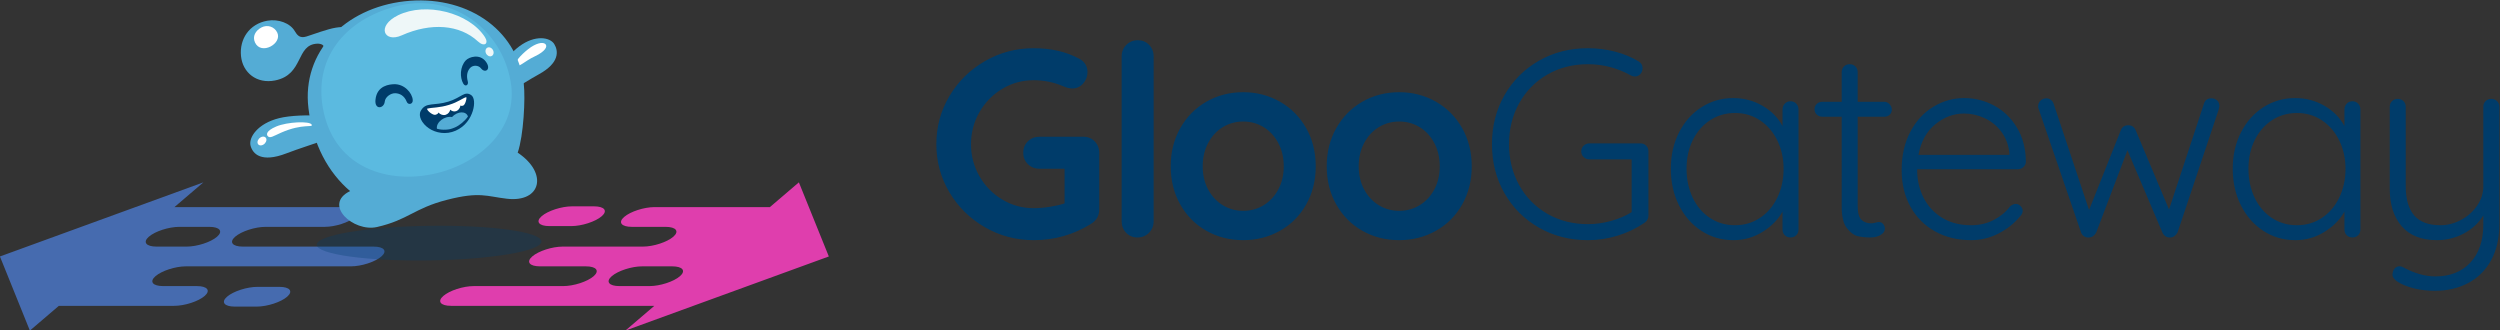 <?xml version="1.0" encoding="UTF-8" standalone="no"?>
<!-- Created with Inkscape (http://www.inkscape.org/) -->

<svg
   version="1.1"
   id="svg840"
   xml:space="preserve"
   width="1100.511"
   height="145.383"
   viewBox="0 0 1100.511 145.383"
   sodipodi:docname="gateway-full.svg"
   inkscape:version="1.1 (c4e8f9e, 2021-05-24)"
   xmlns:inkscape="http://www.inkscape.org/namespaces/inkscape"
   xmlns:sodipodi="http://sodipodi.sourceforge.net/DTD/sodipodi-0.dtd"
   xmlns="http://www.w3.org/2000/svg"
   xmlns:svg="http://www.w3.org/2000/svg"><rect x="0" y="0" width="1100.511" height="145.383" fill="#333333" stroke="none"/><defs
     id="defs844"><clipPath
       clipPathUnits="userSpaceOnUse"
       id="clipPath854"><path
         d="M 0,1000 H 1000 V 0 H 0 Z"
         id="path852" /></clipPath><clipPath
       clipPathUnits="userSpaceOnUse"
       id="clipPath870"><path
         d="m 191.916,480.113 h 74.236 V 468.63 h -74.236 z"
         id="path868" /></clipPath></defs><sodipodi:namedview
     id="namedview842"
     pagecolor="#ffffff"
     bordercolor="#666666"
     borderopacity="1.0"
     inkscape:pageshadow="2"
     inkscape:pageopacity="0.0"
     inkscape:pagecheckerboard="0"
     showgrid="false"
     inkscape:zoom="0.40875002"
     inkscape:cx="549.23544"
     inkscape:cy="72.171249"
     inkscape:window-width="1920"
     inkscape:window-height="1027"
     inkscape:window-x="1792"
     inkscape:window-y="25"
     inkscape:window-maximized="1"
     inkscape:current-layer="g846" /><g
     id="g846"
     inkscape:groupmode="layer"
     inkscape:label="new glooys 2 Gateway"
     transform="matrix(1.333,0,0,-1.333,-116.411,739.358)"><g
       id="g848"><g
         id="g850"
         clip-path="url(#clipPath854)"><g
           id="g856"
           transform="translate(156.449,479.743)"><path
             d="m 0,0 h -9.915 c -3.47,0 -7.995,-1.468 -10.057,-3.262 -2.062,-1.794 -0.908,-3.26 2.56,-3.26 h 9.914 c 3.47,0 7.993,1.466 10.056,3.26 C 4.622,-1.468 3.468,0 0,0 m 23.148,-19.816 h -7.24 c -3.47,0 -7.993,-1.466 -10.058,-3.26 -2.062,-1.793 -0.91,-3.261 2.562,-3.261 h 7.237 c 3.47,0 7.996,1.468 10.059,3.261 2.061,1.794 0.909,3.26 -2.56,3.26 m -27.244,0.253 h -5.566 -5.567 c -3.469,0 -4.624,1.467 -2.56,3.259 2.063,1.795 6.588,3.262 10.057,3.262 h 29 25.503 c 3.469,0 7.992,1.466 10.055,3.26 2.062,1.793 0.909,3.26 -2.56,3.26 H 28.96 11.092 c -3.469,0 -4.622,1.466 -2.56,3.26 C 10.594,-1.468 15.118,0 18.589,0 h 18.028 1.513 c 3.471,0 7.997,1.467 10.058,3.26 2.06,1.794 0.91,3.261 -2.56,3.261 H 44.254 14.758 -11.518 l 9.569,8.176 -67.192,-24.478 9.887,-24.481 9.571,8.178 h 26.957 11.134 c 3.469,0 7.993,1.466 10.055,3.26 2.062,1.794 0.91,3.261 -2.559,3.261"
             style="fill:#466baf;fill-opacity:1;fill-rule:evenodd;stroke:none"
             id="path858" /></g><g
           id="g860"
           transform="translate(291.899,460.18)"><path
             d="m 0,0 h 9.913 c 3.47,0 7.994,1.468 10.057,3.26 2.06,1.795 0.91,3.261 -2.56,3.261 H 7.495 C 4.025,6.521 -0.499,5.055 -2.56,3.26 -4.622,1.468 -3.471,0 0,0 m -23.148,19.814 h 7.238 c 3.472,0 7.994,1.469 10.056,3.262 2.063,1.793 0.911,3.26 -2.56,3.26 h -7.237 c -3.47,0 -7.995,-1.467 -10.058,-3.26 -2.062,-1.793 -0.909,-3.262 2.561,-3.262 M 4.095,19.563 h 5.565 5.566 c 3.469,0 4.622,-1.467 2.561,-3.261 C 15.723,14.51 11.2,13.041 7.73,13.041 h -26.485 c -3.469,0 -7.993,-1.467 -10.057,-3.259 -2.059,-1.794 -0.909,-3.261 2.561,-3.261 h 15.157 c 3.47,0 4.622,-1.466 2.56,-3.261 C -10.596,1.468 -15.119,0 -18.591,0 h -28.016 -1.513 c -3.47,0 -7.996,-1.467 -10.059,-3.261 -2.061,-1.794 -0.909,-3.26 2.559,-3.26 h 1.376 39.482 26.278 L 1.947,-14.698 69.141,9.782 59.25,34.261 49.681,26.085 H 22.725 11.591 c -3.47,0 -7.993,-1.468 -10.057,-3.262 -2.06,-1.793 -0.909,-3.26 2.561,-3.26"
             style="fill:#df3ead;fill-opacity:1;fill-rule:evenodd;stroke:none"
             id="path862" /></g><g
           id="g864"><g
             id="g866" /><g
             id="g878"><g
               clip-path="url(#clipPath870)"
               opacity="0.3"
               id="g876"><g
                 transform="translate(232.486,480.113)"
                 id="g874"><path
                   d="m 0,0 c 20.411,0 35.408,-2.57 33.502,-5.742 -1.91,-3.171 -20.002,-5.741 -40.41,-5.741 -20.409,0 -35.407,2.57 -33.499,5.741 C -38.499,-2.57 -20.407,0 0,0"
                   style="fill:#003c6a;fill-opacity:1;fill-rule:evenodd;stroke:none"
                   id="path872" /></g></g></g></g><g
           id="g880"
           transform="translate(246.88,521.389)"><path
             d="m 0,0 c 2.118,-1.937 11.533,4.965 18.423,8.746 6.889,3.78 6.449,7.716 5.061,9.969 C 22.097,20.969 17.213,21.87 11.938,17.966 6.662,14.062 -2.115,1.937 0,0"
             style="fill:#54acd5;fill-opacity:1;fill-rule:evenodd;stroke:none"
             id="path882" /></g><g
           id="g884"
           transform="translate(257.749,533.032)"><path
             d="M 0,0 C 0.909,-0.771 2.781,1.419 6.2,3.018 9.621,4.616 10.563,6.333 9.653,7.104 8.744,7.876 6.49,7.324 4.062,5.439 1.636,3.555 -0.908,0.771 0,0"
             style="fill:#ffffff;fill-opacity:1;fill-rule:evenodd;stroke:none"
             id="path886" /></g><g
           id="g888"
           transform="translate(190.029,543.099)"><path
             d="m 0,0 c 4.738,1.611 7.532,2.571 10.285,2.619 l -6.601,-7.75 c 1.557,1.956 -0.717,2.308 -1.593,2.272 -7.202,-0.296 -4.355,-10.266 -13.989,-12.155 -6.019,-1.18 -10.67,2.554 -11.216,8.079 -0.546,5.526 2.676,10.589 8.708,11.657 3.621,0.641 7.552,-0.801 9.079,-3.483 C -3.765,-1.509 -2.273,-0.771 0,0"
             style="fill:#54acd5;fill-opacity:1;fill-rule:evenodd;stroke:none"
             id="path890" /></g><g
           id="g892"
           transform="translate(211.83,479.69)"><path
             d="m 0,0 c 10.298,2.349 12.211,6.179 23.095,8.973 10.886,2.794 13.11,1.137 19.833,0.363 11.292,-1.301 13.652,8.472 3.534,15.216 1.95,5.618 2.574,18.006 2.005,22.724 C 46.214,65.971 28.776,76.759 9.14,74.542 -10.497,72.326 -24.897,57.945 -22.643,39.249 -21.191,27.201 -16.032,17.956 -8.887,11.865 -17.997,7.435 -7.809,-1.78 0,0"
             style="fill:#54acd5;fill-opacity:1;fill-rule:evenodd;stroke:none"
             id="path894" /></g><g
           id="g896"
           transform="translate(173.664,545.587)"><path
             d="M 0,0 C 1.975,1.042 4.321,0.271 5.242,-1.723 6.921,-5.352 -0.118,-9.296 -2.125,-4.958 -3.046,-2.965 -1.974,-1.041 0,0"
             style="fill:#ffffff;fill-opacity:1;fill-rule:evenodd;stroke:none"
             id="path898" /></g><g
           id="g900"
           transform="translate(203.014,513.482)"><path
             d="m 0,0 c -0.08,-3.074 -12.806,-6.274 -21.105,-9.472 -8.298,-3.2 -11.1,-0.176 -11.833,2.503 -0.732,2.679 2.295,7.365 9.454,9.132 C -16.324,3.931 0.077,3.073 0,0"
             style="fill:#54acd5;fill-opacity:1;fill-rule:evenodd;stroke:none"
             id="path902" /></g><g
           id="g904"
           transform="translate(190.255,513.504)"><path
             d="m 0,0 c 0.569,-1.131 -2.904,0.514 -10.126,-2.671 -2.578,-1.137 -3.669,-2.002 -4.409,-1.094 -0.317,0.39 -0.776,1.617 2.852,3.152 C -8.057,0.921 -0.628,1.252 0,0 m -15.017,-4.572 c 0.26,-0.655 -0.155,-1.562 -0.926,-2.025 -0.774,-0.465 -1.609,-0.309 -1.869,0.346 -0.263,0.654 0.153,1.562 0.925,2.024 0.773,0.465 1.611,0.311 1.87,-0.345"
             style="fill:#ffffff;fill-opacity:1;fill-rule:evenodd;stroke:none"
             id="path906" /></g><g
           id="g908"
           transform="translate(219.657,552.913)"><path
             d="M 0,0 C 16.954,3.695 33.207,-7.563 36.301,-25.147 41.941,-57.179 -18.976,-72.14 -25.713,-33.865 -28.809,-16.281 -16.953,-3.694 0,0"
             style="fill:#5bbae0;fill-opacity:1;fill-rule:evenodd;stroke:none"
             id="path910" /></g><g
           id="g912"
           transform="translate(219.97,542.971)"><path
             d="m 0,0 c -5.799,-2.591 -8.464,3.087 -1.168,6.652 9.139,4.47 23.436,0.88 28.656,-7.206 1.389,-2.154 -0.17,-3.413 -2.32,-1.419 C 19.217,3.547 9.731,4.347 0,0 m 28.389,-4.017 c 0.652,0.265 1.467,-0.153 1.818,-0.933 0.353,-0.781 0.109,-1.629 -0.543,-1.895 -0.654,-0.264 -1.468,0.154 -1.819,0.934 -0.352,0.781 -0.109,1.63 0.544,1.894"
             style="fill:#eef7f8;fill-opacity:1;fill-rule:evenodd;stroke:none"
             id="path914" /></g><g
           id="g916"
           transform="translate(235.401,521.098)"><path
             d="m 0,0 c 2.279,0.716 3.542,1.618 4.604,2.167 1.029,0.531 1.834,0.718 2.914,0 1.08,-0.718 1.269,-2.931 0.536,-5.275 -0.761,-2.437 -2.45,-5.076 -5.643,-6.491 -3.193,-1.413 -6.589,-0.759 -8.875,0.803 -2.362,1.614 -3.536,4.07 -2.685,5.678 0.848,1.607 1.932,1.972 3.46,2.175 C -4.209,-0.748 -2.28,-0.718 0,0"
             style="fill:#003c6a;fill-opacity:1;fill-rule:evenodd;stroke:none"
             id="path918" /></g><g
           id="g920"
           transform="translate(241.857,516.178)"><path
             d="m 0,0 c -0.965,-1.447 -2.82,-2.975 -4.297,-3.606 -1.476,-0.632 -2.062,-0.675 -3.055,-0.737 -1.007,-0.062 -1.986,0.055 -2.886,0.304 -0.189,1.047 0.449,2.15 1.454,2.918 0.981,0.748 2.296,1.173 3.542,0.946 0.943,1.041 2.146,1.539 3.161,1.544 C -1.091,1.375 -0.265,0.909 0,0"
             style="fill:#54acd5;fill-opacity:1;fill-rule:evenodd;stroke:none"
             id="path922" /></g><g
           id="g924"
           transform="translate(235.602,520.024)"><path
             d="M 0,0 C 1.602,0.493 2.688,1.039 3.572,1.519 4.436,1.982 5.091,2.383 5.713,2.567 5.722,2.541 5.571,3.102 5.734,2.488 5.899,1.877 5.291,-0.026 4.689,-0.227 4.088,-0.428 4.083,-0.313 3.787,-0.21 3.671,-1.058 3.112,-1.812 2.383,-2.065 1.653,-2.318 0.963,-2.104 0.43,-1.596 0.218,-2.358 -0.253,-2.98 -1.064,-3.262 c -0.812,-0.281 -1.791,0.012 -2.368,0.73 -0.255,-0.336 -0.203,-0.467 -0.996,-0.73 -0.789,-0.263 -2.613,1.135 -2.792,1.868 -0.178,0.735 -0.018,0.083 -0.028,0.125 0.857,0.235 1.849,0.29 3.06,0.425 C -3.012,-0.712 -1.598,-0.496 0,0"
             style="fill:#ffffff;fill-opacity:1;fill-rule:evenodd;stroke:none"
             id="path926" /></g><g
           id="g928"
           transform="translate(223.636,521.607)"><path
             d="m 0,0 c -0.156,2.386 -2.827,5.413 -6.278,5.237 -1.104,-0.054 -5.58,-0.246 -6.04,-5.181 -0.32,-3.403 2.85,-2.855 3.069,-0.577 0.147,1.54 1.956,2.826 3.465,2.784 1.4,-0.041 2.98,-0.714 3.811,-2.854 C -1.54,-1.698 0.093,-1.423 0,0"
             style="fill:#003c6a;fill-opacity:1;fill-rule:evenodd;stroke:none"
             id="path930" /></g><g
           id="g932"
           transform="translate(240.312,527.057)"><path
             d="M 0,0 C -1.157,2.021 -1.131,5.555 0.842,7.661 1.923,8.818 5.462,9.932 7.45,7.265 9.385,4.669 7.215,3.287 5.889,4.999 4.992,6.158 3.219,6.139 2.325,5.22 1.497,4.367 0.889,2.895 1.506,0.679 1.827,-0.471 0.689,-1.205 0,0"
             style="fill:#003c6a;fill-opacity:1;fill-rule:evenodd;stroke:none"
             id="path934" /></g><g
           id="g936"
           transform="translate(445.055,509.507)"><path
             d="m 0,0 c 1.524,0 2.787,-0.512 3.783,-1.541 1,-1.026 1.499,-2.302 1.499,-3.829 v -18.663 c 0,-2.053 -0.91,-3.639 -2.73,-4.753 -5.751,-3.58 -12.059,-5.369 -18.926,-5.369 -5.811,0 -11.181,1.423 -16.11,4.268 -4.931,2.847 -8.833,6.691 -11.71,11.533 -2.875,4.841 -4.313,10.138 -4.313,15.89 0,5.751 1.438,11.048 4.313,15.89 2.877,4.841 6.779,8.686 11.71,11.533 4.929,2.847 10.299,4.27 16.11,4.27 5.81,0 10.858,-1.175 15.143,-3.523 0.878,-0.469 1.539,-1.085 1.979,-1.848 0.44,-0.762 0.659,-1.585 0.659,-2.464 0,-1.469 -0.483,-2.745 -1.452,-3.831 -0.966,-1.085 -2.156,-1.628 -3.564,-1.628 -0.882,0 -1.849,0.234 -2.907,0.704 -3.168,1.35 -6.454,2.025 -9.858,2.025 -3.757,0 -7.219,-0.954 -10.39,-2.861 -3.168,-1.907 -5.677,-4.475 -7.526,-7.702 -1.849,-3.229 -2.773,-6.75 -2.773,-10.565 0,-3.815 0.924,-7.336 2.773,-10.565 1.849,-3.226 4.358,-5.794 7.526,-7.702 3.171,-1.908 6.633,-2.861 10.39,-2.861 1.642,0 3.404,0.147 5.281,0.439 1.879,0.295 3.521,0.676 4.93,1.146 v 11.444 h -8.275 c -1.526,0 -2.802,0.5 -3.829,1.497 -1.028,0.998 -1.542,2.258 -1.542,3.785 0,1.525 0.514,2.787 1.542,3.785 1.027,0.997 2.303,1.496 3.829,1.496 z m 464.993,12.502 c 0.763,0 1.396,-0.25 1.893,-0.748 0.501,-0.499 0.751,-1.13 0.751,-1.894 v -38.823 c 0,-4.636 -0.91,-8.597 -2.732,-11.885 -1.817,-3.285 -4.341,-5.78 -7.57,-7.482 -3.228,-1.701 -6.864,-2.553 -10.915,-2.553 -2.465,0 -4.77,0.264 -6.909,0.793 -2.143,0.528 -3.919,1.232 -5.327,2.111 -1.234,0.764 -1.848,1.615 -1.848,2.554 0,0.118 0.059,0.411 0.176,0.881 0.175,0.586 0.467,1.026 0.88,1.32 0.411,0.293 0.849,0.441 1.32,0.441 0.352,0 0.706,-0.089 1.056,-0.265 3.758,-2.055 7.336,-3.081 10.738,-3.081 4.873,0 8.73,1.526 11.578,4.577 2.846,3.052 4.27,7.22 4.27,12.5 v 3.083 c -1.466,-2.466 -3.582,-4.445 -6.339,-5.943 -2.759,-1.496 -5.751,-2.243 -8.98,-2.243 -5.104,0 -8.978,1.525 -11.617,4.576 -2.645,3.052 -3.963,7.189 -3.963,12.412 V 9.86 c 0,0.764 0.249,1.395 0.749,1.894 0.497,0.498 1.129,0.748 1.89,0.748 0.764,0 1.396,-0.25 1.894,-0.748 0.499,-0.499 0.748,-1.13 0.748,-1.894 v -26.234 c 0,-4.225 0.924,-7.424 2.775,-9.595 1.846,-2.172 4.739,-3.258 8.671,-3.258 2.405,0 4.707,0.601 6.907,1.805 2.203,1.204 3.965,2.788 5.282,4.754 1.321,1.966 1.983,4.064 1.983,6.294 V 9.86 c 0,0.764 0.25,1.395 0.748,1.894 0.499,0.498 1.129,0.748 1.891,0.748 m -45.86,-0.792 c 0.763,0 1.392,-0.264 1.891,-0.794 0.498,-0.527 0.749,-1.173 0.749,-1.936 v -39.615 c 0,-0.762 -0.251,-1.393 -0.749,-1.893 -0.499,-0.499 -1.128,-0.746 -1.891,-0.746 -0.763,0 -1.395,0.247 -1.893,0.746 -0.5,0.5 -0.749,1.131 -0.749,1.893 v 5.899 c -1.467,-2.641 -3.667,-4.872 -6.602,-6.692 -2.934,-1.819 -6.132,-2.727 -9.597,-2.727 -3.931,0 -7.466,1.026 -10.606,3.08 -3.14,2.054 -5.604,4.872 -7.396,8.451 -1.79,3.58 -2.686,7.601 -2.686,12.061 0,4.46 0.909,8.465 2.729,12.016 1.82,3.552 4.299,6.324 7.439,8.319 3.142,1.996 6.617,2.994 10.435,2.994 3.521,0 6.748,-0.852 9.682,-2.553 2.935,-1.702 5.135,-3.933 6.602,-6.692 V 8.98 c 0,0.763 0.249,1.409 0.749,1.936 0.498,0.53 1.13,0.794 1.893,0.794 m -18.312,-40.937 c 3.053,0 5.796,0.808 8.231,2.422 2.435,1.614 4.344,3.843 5.723,6.69 1.379,2.846 2.07,6.031 2.07,9.552 0,3.404 -0.691,6.515 -2.07,9.332 -1.379,2.817 -3.288,5.032 -5.723,6.646 -2.435,1.614 -5.178,2.422 -8.231,2.422 -3.052,0 -5.795,-0.794 -8.231,-2.377 -2.435,-1.586 -4.342,-3.772 -5.721,-6.559 -1.379,-2.788 -2.069,-5.943 -2.069,-9.464 0,-3.521 0.675,-6.706 2.025,-9.552 1.349,-2.847 3.242,-5.076 5.678,-6.69 2.434,-1.614 5.208,-2.422 8.318,-2.422 m -28.256,41.904 c 0.763,0 1.394,-0.234 1.894,-0.703 0.498,-0.47 0.748,-1.116 0.748,-1.937 0,-0.058 -0.088,-0.439 -0.264,-1.145 l -13.559,-40.495 c -0.291,-0.528 -0.674,-0.954 -1.144,-1.277 -0.469,-0.322 -0.968,-0.455 -1.495,-0.394 -0.528,0 -1,0.145 -1.408,0.438 -0.413,0.293 -0.734,0.705 -0.971,1.233 l -11.531,27.115 -10.301,-27.115 c -0.234,-0.47 -0.571,-0.866 -1.013,-1.189 -0.44,-0.322 -0.892,-0.482 -1.363,-0.482 -0.588,-0.061 -1.13,0.072 -1.631,0.394 -0.496,0.323 -0.834,0.749 -1.01,1.277 L 315.608,8.892 c -0.176,0.352 -0.264,0.734 -0.264,1.145 0,0.762 0.264,1.394 0.791,1.893 0.53,0.498 1.175,0.747 1.937,0.747 0.53,0 1.013,-0.16 1.453,-0.484 0.441,-0.322 0.749,-0.747 0.924,-1.277 l 11.709,-35.124 10.476,26.322 c 0.413,1.115 1.233,1.673 2.466,1.673 1.172,0 1.994,-0.558 2.464,-1.673 l 11.004,-26.147 11.534,34.949 c 0.349,1.175 1.172,1.761 2.463,1.761 M 311.296,-8.187 c 0,-0.704 -0.264,-1.305 -0.792,-1.804 -0.527,-0.498 -1.145,-0.747 -1.848,-0.747 h -33.277 c 0,-3.522 0.719,-6.677 2.157,-9.464 1.437,-2.789 3.492,-4.989 6.163,-6.603 2.67,-1.614 5.825,-2.422 9.463,-2.422 2.817,0 5.342,0.588 7.57,1.761 2.231,1.173 4.021,2.671 5.372,4.49 0.644,0.529 1.261,0.792 1.847,0.792 0.587,0 1.116,-0.235 1.587,-0.704 0.468,-0.468 0.703,-0.997 0.703,-1.585 0,-0.644 -0.294,-1.261 -0.882,-1.849 -1.877,-2.287 -4.24,-4.166 -7.087,-5.633 -2.845,-1.467 -5.852,-2.2 -9.022,-2.2 -4.519,0 -8.51,0.967 -11.973,2.903 -3.463,1.938 -6.162,4.651 -8.099,8.144 -1.936,3.492 -2.906,7.528 -2.906,12.104 0,4.814 0.955,9.025 2.862,12.634 1.908,3.609 4.445,6.368 7.616,8.275 3.168,1.908 6.542,2.861 10.121,2.861 3.524,0 6.825,-0.822 9.905,-2.466 3.083,-1.643 5.59,-4.049 7.527,-7.218 1.938,-3.168 2.935,-6.925 2.993,-11.269 M 290.871,7.659 c -3.403,0 -6.558,-1.173 -9.46,-3.52 -2.907,-2.347 -4.769,-5.722 -5.593,-10.125 h 30.021 v 0.705 c -0.294,2.64 -1.175,4.944 -2.642,6.911 -1.468,1.965 -3.301,3.461 -5.501,4.489 -2.202,1.027 -4.474,1.54 -6.825,1.54 M 255.75,6.604 v -29.492 c 0,-2.229 0.412,-3.742 1.234,-4.534 0.82,-0.791 1.906,-1.187 3.256,-1.187 0.353,0 0.793,0.073 1.321,0.219 0.528,0.146 0.939,0.219 1.233,0.219 0.528,0 0.982,-0.219 1.365,-0.659 0.381,-0.441 0.571,-0.954 0.571,-1.541 0,-0.822 -0.469,-1.512 -1.408,-2.068 -0.94,-0.558 -2.056,-0.835 -3.345,-0.835 -1.584,0 -2.993,0.145 -4.227,0.438 -1.23,0.293 -2.421,1.174 -3.565,2.641 -1.144,1.467 -1.717,3.815 -1.717,7.042 V 6.604 h -6.426 c -0.705,0 -1.307,0.235 -1.805,0.705 -0.499,0.468 -0.748,1.054 -0.748,1.759 0,0.704 0.249,1.291 0.748,1.761 0.498,0.468 1.1,0.704 1.805,0.704 h 6.426 v 9.772 c 0,0.762 0.25,1.394 0.75,1.892 0.497,0.499 1.128,0.748 1.89,0.748 0.764,0 1.396,-0.249 1.895,-0.748 0.496,-0.498 0.747,-1.13 0.747,-1.892 v -9.772 h 8.804 c 0.646,0 1.217,-0.263 1.717,-0.793 0.499,-0.527 0.749,-1.114 0.749,-1.76 0,-0.705 -0.237,-1.277 -0.705,-1.716 -0.47,-0.441 -1.057,-0.66 -1.761,-0.66 z m -22.182,5.106 c 0.763,0 1.394,-0.264 1.894,-0.794 0.497,-0.527 0.749,-1.173 0.749,-1.936 v -39.615 c 0,-0.762 -0.252,-1.393 -0.749,-1.893 -0.5,-0.499 -1.131,-0.746 -1.894,-0.746 -0.763,0 -1.392,0.247 -1.892,0.746 -0.499,0.5 -0.749,1.131 -0.749,1.893 v 5.899 c -1.467,-2.641 -3.668,-4.872 -6.602,-6.692 -2.934,-1.819 -6.132,-2.727 -9.596,-2.727 -3.931,0 -7.468,1.026 -10.608,3.08 -3.139,2.054 -5.604,4.872 -7.394,8.451 -1.79,3.58 -2.685,7.601 -2.685,12.061 0,4.46 0.908,8.465 2.729,12.016 1.82,3.552 4.298,6.324 7.439,8.319 3.14,1.996 6.616,2.994 10.432,2.994 3.521,0 6.749,-0.852 9.683,-2.553 2.934,-1.702 5.135,-3.933 6.602,-6.692 V 8.98 c 0,0.763 0.25,1.409 0.749,1.936 0.5,0.53 1.129,0.794 1.892,0.794 m -18.312,-40.937 c 3.054,0 5.798,0.808 8.233,2.422 2.435,1.614 4.343,3.843 5.721,6.69 1.379,2.846 2.068,6.031 2.068,9.552 0,3.404 -0.689,6.515 -2.068,9.332 -1.378,2.817 -3.286,5.032 -5.721,6.646 -2.435,1.614 -5.179,2.422 -8.233,2.422 -3.051,0 -5.794,-0.794 -8.23,-2.377 -2.434,-1.586 -4.342,-3.772 -5.722,-6.559 -1.379,-2.788 -2.069,-5.943 -2.069,-9.464 0,-3.521 0.676,-6.706 2.027,-9.552 1.349,-2.847 3.24,-5.076 5.677,-6.69 2.436,-1.614 5.208,-2.422 8.317,-2.422 M 184.009,-2.2 c 0.762,0 1.393,-0.249 1.892,-0.749 0.498,-0.499 0.749,-1.129 0.749,-1.891 v -21.218 c 0,-0.997 -0.441,-1.789 -1.32,-2.377 -2.643,-1.818 -5.576,-3.227 -8.804,-4.224 -3.229,-0.999 -6.513,-1.496 -9.861,-1.496 -5.985,0 -11.384,1.379 -16.196,4.136 -4.815,2.759 -8.6,6.543 -11.358,11.356 -2.757,4.813 -4.136,10.213 -4.136,16.199 0,5.985 1.379,11.385 4.136,16.198 2.758,4.812 6.543,8.597 11.358,11.357 4.812,2.759 10.211,4.138 16.196,4.138 3.112,0 6.119,-0.383 9.025,-1.146 2.906,-0.763 5.501,-1.85 7.789,-3.257 0.821,-0.528 1.235,-1.263 1.235,-2.201 0,-0.763 -0.251,-1.407 -0.748,-1.937 -0.5,-0.528 -1.073,-0.792 -1.719,-0.792 -0.587,0 -1.114,0.147 -1.584,0.44 -4.402,2.407 -9.069,3.609 -13.998,3.609 -4.989,0 -9.463,-1.143 -13.425,-3.432 -3.961,-2.289 -7.057,-5.444 -9.286,-9.463 -2.231,-4.021 -3.347,-8.526 -3.347,-13.514 0,-4.989 1.116,-9.494 3.347,-13.514 2.229,-4.02 5.325,-7.175 9.286,-9.463 3.962,-2.288 8.436,-3.432 13.425,-3.432 2.524,0 5.063,0.351 7.616,1.055 2.554,0.704 4.826,1.673 6.823,2.907 v 17.43 h -13.909 c -0.763,0 -1.409,0.249 -1.936,0.748 -0.53,0.498 -0.794,1.129 -0.794,1.893 0,0.762 0.264,1.392 0.794,1.891 0.527,0.5 1.173,0.749 1.936,0.749 z m -55.714,-7.571 c 0,-4.695 -1.059,-8.906 -3.171,-12.633 -2.111,-3.727 -5.003,-6.617 -8.671,-8.671 -3.668,-2.054 -7.702,-3.08 -12.104,-3.08 -4.462,0 -8.511,1.026 -12.149,3.08 -3.638,2.054 -6.514,4.944 -8.629,8.671 -2.11,3.727 -3.166,7.938 -3.166,12.633 0,4.696 1.056,8.907 3.166,12.632 2.115,3.727 4.991,6.632 8.629,8.717 3.638,2.082 7.687,3.125 12.149,3.125 4.402,0 8.436,-1.043 12.104,-3.125 3.668,-2.085 6.56,-4.99 8.671,-8.717 2.112,-3.725 3.171,-7.936 3.171,-12.632 m -10.565,0 c 0,2.875 -0.602,5.443 -1.805,7.703 -1.203,2.259 -2.817,4.006 -4.843,5.239 -2.024,1.231 -4.269,1.847 -6.733,1.847 -2.465,0 -4.71,-0.616 -6.736,-1.847 -2.024,-1.233 -3.638,-2.98 -4.842,-5.239 -1.203,-2.26 -1.803,-4.828 -1.803,-7.703 0,-2.876 0.6,-5.428 1.803,-7.66 1.204,-2.229 2.818,-3.961 4.842,-5.193 2.026,-1.231 4.271,-1.849 6.736,-1.849 2.464,0 4.709,0.618 6.733,1.849 2.026,1.232 3.64,2.964 4.843,5.193 1.203,2.232 1.805,4.784 1.805,7.66 m -40.953,0 c 0,-4.695 -1.056,-8.906 -3.17,-12.633 -2.11,-3.727 -5.002,-6.617 -8.671,-8.671 -3.668,-2.054 -7.703,-3.08 -12.105,-3.08 -4.459,0 -8.508,1.026 -12.146,3.08 -3.641,2.054 -6.515,4.944 -8.629,8.671 -2.113,3.727 -3.168,7.938 -3.168,12.633 0,4.696 1.055,8.907 3.168,12.632 2.114,3.727 4.988,6.632 8.629,8.717 3.638,2.082 7.687,3.125 12.146,3.125 4.402,0 8.437,-1.043 12.105,-3.125 3.669,-2.085 6.561,-4.99 8.671,-8.717 2.114,-3.725 3.17,-7.936 3.17,-12.632 m -10.562,0 c 0,2.875 -0.604,5.443 -1.807,7.703 -1.203,2.259 -2.817,4.006 -4.841,5.239 -2.025,1.231 -4.27,1.847 -6.736,1.847 -2.464,0 -4.708,-0.616 -6.733,-1.847 -2.026,-1.233 -3.639,-2.98 -4.843,-5.239 -1.202,-2.26 -1.804,-4.828 -1.804,-7.703 0,-2.876 0.602,-5.428 1.804,-7.66 1.204,-2.229 2.817,-3.961 4.843,-5.193 2.025,-1.231 4.269,-1.849 6.733,-1.849 2.466,0 4.711,0.618 6.736,1.849 2.024,1.232 3.638,2.964 4.841,5.193 1.203,2.232 1.807,4.784 1.807,7.66 M 23.247,-27.906 c 0,-1.527 -0.513,-2.802 -1.541,-3.829 -1.028,-1.028 -2.305,-1.539 -3.829,-1.539 -1.468,0 -2.701,0.511 -3.697,1.539 -0.999,1.027 -1.497,2.302 -1.497,3.829 v 54.405 c 0,1.525 0.513,2.803 1.54,3.829 1.028,1.026 2.304,1.541 3.83,1.541 1.467,0 2.699,-0.515 3.698,-1.541 0.996,-1.026 1.496,-2.304 1.496,-3.829 z"
             style="fill:#003c6a;fill-opacity:1;fill-rule:evenodd;stroke:none"
             id="path938" /></g></g></g></g></svg>
